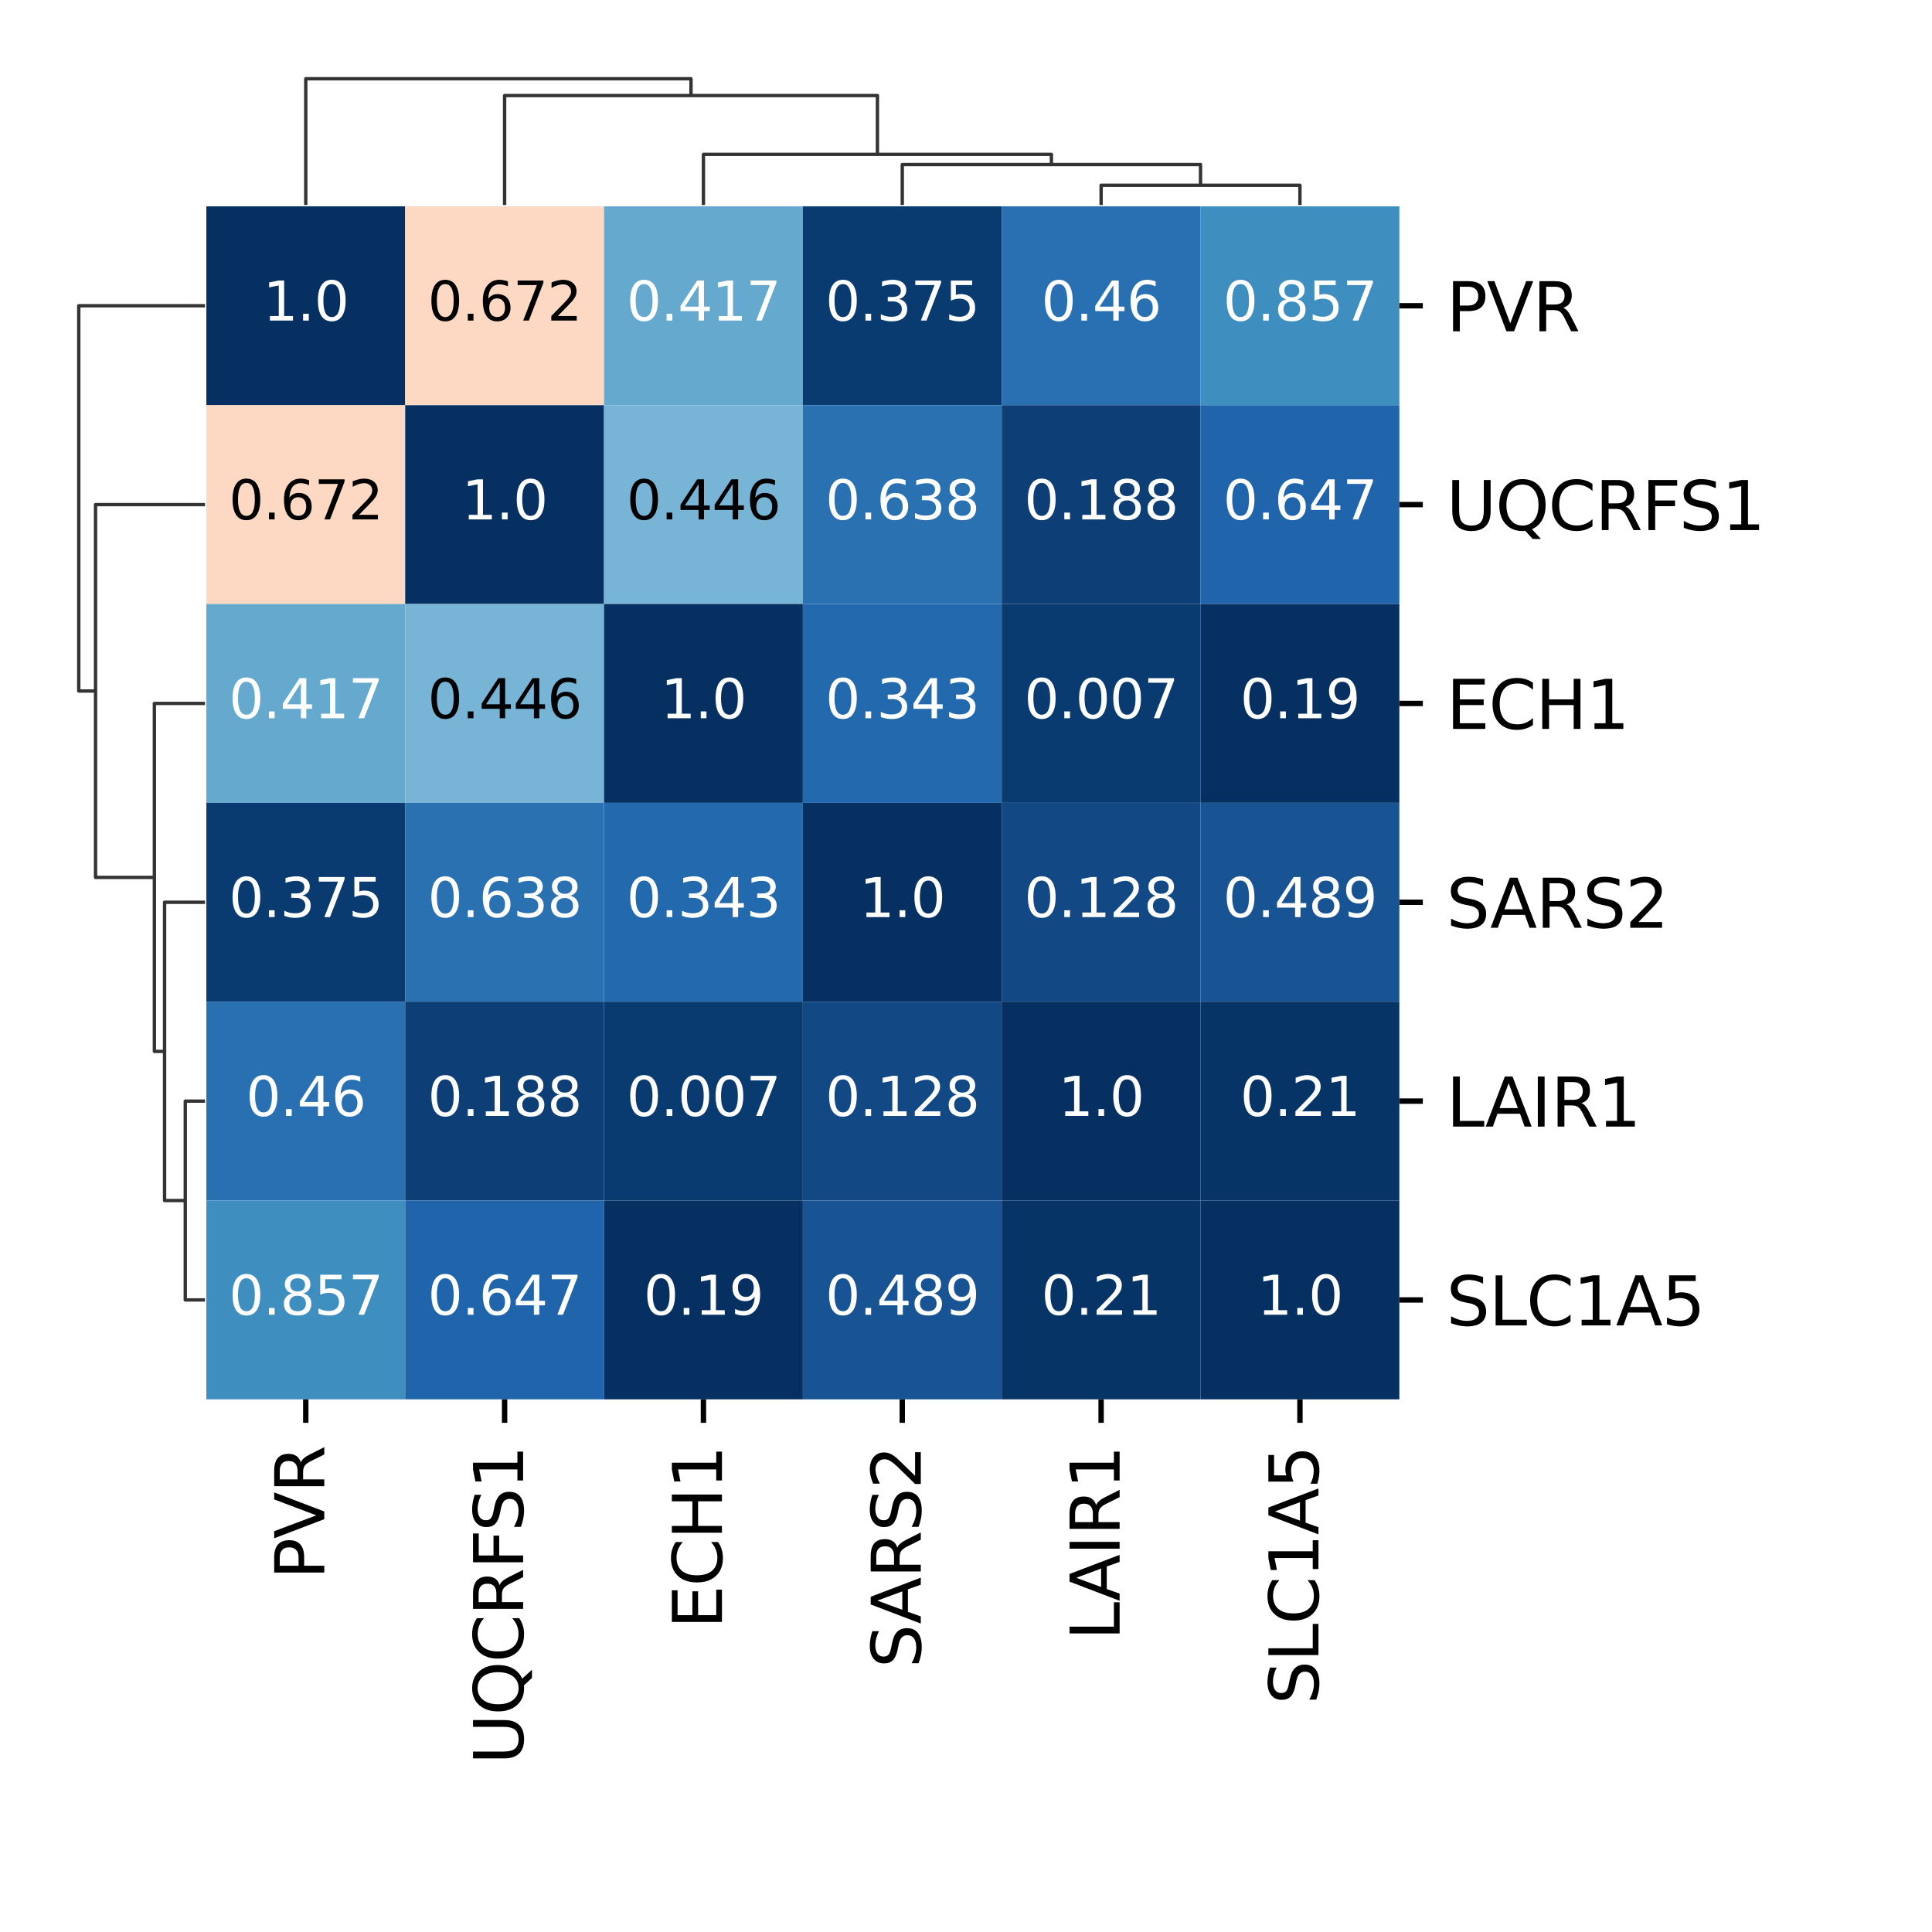 <?xml version="1.0" encoding="utf-8" standalone="no"?>
<!DOCTYPE svg PUBLIC "-//W3C//DTD SVG 1.1//EN"
  "http://www.w3.org/Graphics/SVG/1.1/DTD/svg11.dtd">
<svg xmlns:xlink="http://www.w3.org/1999/xlink" width="288pt" height="288pt" viewBox="0 0 288 288" xmlns="http://www.w3.org/2000/svg" version="1.1">
 <defs>
  <style type="text/css">*{stroke-linejoin: round; stroke-linecap: butt}</style>
 </defs>
 <g id="figure_1">
  <g id="patch_1">
   <path d="M 0 288 
L 288 288 
L 288 0 
L 0 0 
z
" style="fill: #ffffff"/>
  </g>
  <g id="axes_1">
   <g id="LineCollection_1">
    <path d="M 30.56 164.14 
L 27.62 164.14 
L 27.62 193.78 
L 30.56 193.78 
" clip-path="url(#p815b87f3ae)" style="fill: none; stroke: #333333; stroke-width: 0.5"/>
    <path d="M 30.56 134.5 
L 24.533 134.5 
L 24.533 178.96 
L 27.62 178.96 
" clip-path="url(#p815b87f3ae)" style="fill: none; stroke: #333333; stroke-width: 0.5"/>
    <path d="M 30.56 104.86 
L 23.013 104.86 
L 23.013 156.73 
L 24.533 156.73 
" clip-path="url(#p815b87f3ae)" style="fill: none; stroke: #333333; stroke-width: 0.5"/>
    <path d="M 30.56 75.22 
L 14.241 75.22 
L 14.241 130.795 
L 23.013 130.795 
" clip-path="url(#p815b87f3ae)" style="fill: none; stroke: #333333; stroke-width: 0.5"/>
    <path d="M 30.56 45.58 
L 11.741 45.58 
L 11.741 103.007 
L 14.241 103.007 
" clip-path="url(#p815b87f3ae)" style="fill: none; stroke: #333333; stroke-width: 0.5"/>
   </g>
  </g>
  <g id="axes_2">
   <g id="LineCollection_2">
    <path d="M 164.14 30.56 
L 164.14 27.62 
L 193.78 27.62 
L 193.78 30.56 
" clip-path="url(#p2186d98a77)" style="fill: none; stroke: #333333; stroke-width: 0.5"/>
    <path d="M 134.5 30.56 
L 134.5 24.533 
L 178.96 24.533 
L 178.96 27.62 
" clip-path="url(#p2186d98a77)" style="fill: none; stroke: #333333; stroke-width: 0.5"/>
    <path d="M 104.86 30.56 
L 104.86 23.013 
L 156.73 23.013 
L 156.73 24.533 
" clip-path="url(#p2186d98a77)" style="fill: none; stroke: #333333; stroke-width: 0.5"/>
    <path d="M 75.22 30.56 
L 75.22 14.241 
L 130.795 14.241 
L 130.795 23.013 
" clip-path="url(#p2186d98a77)" style="fill: none; stroke: #333333; stroke-width: 0.5"/>
    <path d="M 45.58 30.56 
L 45.58 11.741 
L 103.007 11.741 
L 103.007 14.241 
" clip-path="url(#p2186d98a77)" style="fill: none; stroke: #333333; stroke-width: 0.5"/>
   </g>
  </g>
  <g id="axes_3">
   <g id="patch_2">
    <path d="M 30.76 208.6 
L 208.6 208.6 
L 208.6 30.76 
L 30.76 30.76 
z
" style="fill: #ffffff"/>
   </g>
   <g id="QuadMesh_1">
    <path d="M 30.76 30.76 
L 60.4 30.76 
L 60.4 60.4 
L 30.76 60.4 
L 30.76 30.76 
" clip-path="url(#pa33cef0ade)" style="fill: #053061"/>
    <path d="M 60.4 30.76 
L 90.04 30.76 
L 90.04 60.4 
L 60.4 60.4 
L 60.4 30.76 
" clip-path="url(#pa33cef0ade)" style="fill: #fdd9c4"/>
    <path d="M 90.04 30.76 
L 119.68 30.76 
L 119.68 60.4 
L 90.04 60.4 
L 90.04 30.76 
" clip-path="url(#pa33cef0ade)" style="fill: #65a9cf"/>
    <path d="M 119.68 30.76 
L 149.32 30.76 
L 149.32 60.4 
L 119.68 60.4 
L 119.68 30.76 
" clip-path="url(#pa33cef0ade)" style="fill: #0a3b70"/>
    <path d="M 149.32 30.76 
L 178.96 30.76 
L 178.96 60.4 
L 149.32 60.4 
L 149.32 30.76 
" clip-path="url(#pa33cef0ade)" style="fill: #2870b1"/>
    <path d="M 178.96 30.76 
L 208.6 30.76 
L 208.6 60.4 
L 178.96 60.4 
L 178.96 30.76 
" clip-path="url(#pa33cef0ade)" style="fill: #3f8ec0"/>
    <path d="M 30.76 60.4 
L 60.4 60.4 
L 60.4 90.04 
L 30.76 90.04 
L 30.76 60.4 
" clip-path="url(#pa33cef0ade)" style="fill: #fdd9c4"/>
    <path d="M 60.4 60.4 
L 90.04 60.4 
L 90.04 90.04 
L 60.4 90.04 
L 60.4 60.4 
" clip-path="url(#pa33cef0ade)" style="fill: #053061"/>
    <path d="M 90.04 60.4 
L 119.68 60.4 
L 119.68 90.04 
L 90.04 90.04 
L 90.04 60.4 
" clip-path="url(#pa33cef0ade)" style="fill: #78b4d5"/>
    <path d="M 119.68 60.4 
L 149.32 60.4 
L 149.32 90.04 
L 119.68 90.04 
L 119.68 60.4 
" clip-path="url(#pa33cef0ade)" style="fill: #2a71b2"/>
    <path d="M 149.32 60.4 
L 178.96 60.4 
L 178.96 90.04 
L 149.32 90.04 
L 149.32 60.4 
" clip-path="url(#pa33cef0ade)" style="fill: #0d3f76"/>
    <path d="M 178.96 60.4 
L 208.6 60.4 
L 208.6 90.04 
L 178.96 90.04 
L 178.96 60.4 
" clip-path="url(#pa33cef0ade)" style="fill: #2065ab"/>
    <path d="M 30.76 90.04 
L 60.4 90.04 
L 60.4 119.68 
L 30.76 119.68 
L 30.76 90.04 
" clip-path="url(#pa33cef0ade)" style="fill: #65a9cf"/>
    <path d="M 60.4 90.04 
L 90.04 90.04 
L 90.04 119.68 
L 60.4 119.68 
L 60.4 90.04 
" clip-path="url(#pa33cef0ade)" style="fill: #78b4d5"/>
    <path d="M 90.04 90.04 
L 119.68 90.04 
L 119.68 119.68 
L 90.04 119.68 
L 90.04 90.04 
" clip-path="url(#pa33cef0ade)" style="fill: #053061"/>
    <path d="M 119.68 90.04 
L 149.32 90.04 
L 149.32 119.68 
L 119.68 119.68 
L 119.68 90.04 
" clip-path="url(#pa33cef0ade)" style="fill: #2369ad"/>
    <path d="M 149.32 90.04 
L 178.96 90.04 
L 178.96 119.68 
L 149.32 119.68 
L 149.32 90.04 
" clip-path="url(#pa33cef0ade)" style="fill: #0a3b70"/>
    <path d="M 178.96 90.04 
L 208.6 90.04 
L 208.6 119.68 
L 178.96 119.68 
L 178.96 90.04 
" clip-path="url(#pa33cef0ade)" style="fill: #053061"/>
    <path d="M 30.76 119.68 
L 60.4 119.68 
L 60.4 149.32 
L 30.76 149.32 
L 30.76 119.68 
" clip-path="url(#pa33cef0ade)" style="fill: #0a3b70"/>
    <path d="M 60.4 119.68 
L 90.04 119.68 
L 90.04 149.32 
L 60.4 149.32 
L 60.4 119.68 
" clip-path="url(#pa33cef0ade)" style="fill: #2a71b2"/>
    <path d="M 90.04 119.68 
L 119.68 119.68 
L 119.68 149.32 
L 90.04 149.32 
L 90.04 119.68 
" clip-path="url(#pa33cef0ade)" style="fill: #2369ad"/>
    <path d="M 119.68 119.68 
L 149.32 119.68 
L 149.32 149.32 
L 119.68 149.32 
L 119.68 119.68 
" clip-path="url(#pa33cef0ade)" style="fill: #053061"/>
    <path d="M 149.32 119.68 
L 178.96 119.68 
L 178.96 149.32 
L 149.32 149.32 
L 149.32 119.68 
" clip-path="url(#pa33cef0ade)" style="fill: #124984"/>
    <path d="M 178.96 119.68 
L 208.6 119.68 
L 208.6 149.32 
L 178.96 149.32 
L 178.96 119.68 
" clip-path="url(#pa33cef0ade)" style="fill: #185493"/>
    <path d="M 30.76 149.32 
L 60.4 149.32 
L 60.4 178.96 
L 30.76 178.96 
L 30.76 149.32 
" clip-path="url(#pa33cef0ade)" style="fill: #2870b1"/>
    <path d="M 60.4 149.32 
L 90.04 149.32 
L 90.04 178.96 
L 60.4 178.96 
L 60.4 149.32 
" clip-path="url(#pa33cef0ade)" style="fill: #0d3f76"/>
    <path d="M 90.04 149.32 
L 119.68 149.32 
L 119.68 178.96 
L 90.04 178.96 
L 90.04 149.32 
" clip-path="url(#pa33cef0ade)" style="fill: #0a3b70"/>
    <path d="M 119.68 149.32 
L 149.32 149.32 
L 149.32 178.96 
L 119.68 178.96 
L 119.68 149.32 
" clip-path="url(#pa33cef0ade)" style="fill: #124984"/>
    <path d="M 149.32 149.32 
L 178.96 149.32 
L 178.96 178.96 
L 149.32 178.96 
L 149.32 149.32 
" clip-path="url(#pa33cef0ade)" style="fill: #053061"/>
    <path d="M 178.96 149.32 
L 208.6 149.32 
L 208.6 178.96 
L 178.96 178.96 
L 178.96 149.32 
" clip-path="url(#pa33cef0ade)" style="fill: #073467"/>
    <path d="M 30.76 178.96 
L 60.4 178.96 
L 60.4 208.6 
L 30.76 208.6 
L 30.76 178.96 
" clip-path="url(#pa33cef0ade)" style="fill: #3f8ec0"/>
    <path d="M 60.4 178.96 
L 90.04 178.96 
L 90.04 208.6 
L 60.4 208.6 
L 60.4 178.96 
" clip-path="url(#pa33cef0ade)" style="fill: #2065ab"/>
    <path d="M 90.04 178.96 
L 119.68 178.96 
L 119.68 208.6 
L 90.04 208.6 
L 90.04 178.96 
" clip-path="url(#pa33cef0ade)" style="fill: #053061"/>
    <path d="M 119.68 178.96 
L 149.32 178.96 
L 149.32 208.6 
L 119.68 208.6 
L 119.68 178.96 
" clip-path="url(#pa33cef0ade)" style="fill: #185493"/>
    <path d="M 149.32 178.96 
L 178.96 178.96 
L 178.96 208.6 
L 149.32 208.6 
L 149.32 178.96 
" clip-path="url(#pa33cef0ade)" style="fill: #073467"/>
    <path d="M 178.96 178.96 
L 208.6 178.96 
L 208.6 208.6 
L 178.96 208.6 
L 178.96 178.96 
" clip-path="url(#pa33cef0ade)" style="fill: #053061"/>
   </g>
   <g id="matplotlib.axis_1">
    <g id="xtick_1">
     <g id="line2d_1">
      <defs>
       <path id="m21c8ac209f" d="M 0 0 
L 0 3.5 
" style="stroke: #000000; stroke-width: 0.8"/>
      </defs>
      <g>
       <use xlink:href="#m21c8ac209f" x="45.58" y="208.6" style="stroke: #000000; stroke-width: 0.8"/>
      </g>
     </g>
     <g id="text_1">
      <!-- PVR -->
      <g transform="translate(48.339 235.419) rotate(-90) scale(0.1 -0.1)">
       <defs>
        <path id="DejaVuSans-50" d="M 1259 4147 
L 1259 2394 
L 2053 2394 
Q 2494 2394 2734 2622 
Q 2975 2850 2975 3272 
Q 2975 3691 2734 3919 
Q 2494 4147 2053 4147 
L 1259 4147 
z
M 628 4666 
L 2053 4666 
Q 2838 4666 3239 4311 
Q 3641 3956 3641 3272 
Q 3641 2581 3239 2228 
Q 2838 1875 2053 1875 
L 1259 1875 
L 1259 0 
L 628 0 
L 628 4666 
z
" transform="scale(0.016)"/>
        <path id="DejaVuSans-56" d="M 1831 0 
L 50 4666 
L 709 4666 
L 2188 738 
L 3669 4666 
L 4325 4666 
L 2547 0 
L 1831 0 
z
" transform="scale(0.016)"/>
        <path id="DejaVuSans-52" d="M 2841 2188 
Q 3044 2119 3236 1894 
Q 3428 1669 3622 1275 
L 4263 0 
L 3584 0 
L 2988 1197 
Q 2756 1666 2539 1819 
Q 2322 1972 1947 1972 
L 1259 1972 
L 1259 0 
L 628 0 
L 628 4666 
L 2053 4666 
Q 2853 4666 3247 4331 
Q 3641 3997 3641 3322 
Q 3641 2881 3436 2590 
Q 3231 2300 2841 2188 
z
M 1259 4147 
L 1259 2491 
L 2053 2491 
Q 2509 2491 2742 2702 
Q 2975 2913 2975 3322 
Q 2975 3731 2742 3939 
Q 2509 4147 2053 4147 
L 1259 4147 
z
" transform="scale(0.016)"/>
       </defs>
       <use xlink:href="#DejaVuSans-50"/>
       <use xlink:href="#DejaVuSans-56" x="60.303"/>
       <use xlink:href="#DejaVuSans-52" x="128.711"/>
      </g>
     </g>
    </g>
    <g id="xtick_2">
     <g id="line2d_2">
      <g>
       <use xlink:href="#m21c8ac209f" x="75.22" y="208.6" style="stroke: #000000; stroke-width: 0.8"/>
      </g>
     </g>
     <g id="text_2">
      <!-- UQCRFS1 -->
      <g transform="translate(77.979 263.009) rotate(-90) scale(0.1 -0.1)">
       <defs>
        <path id="DejaVuSans-55" d="M 556 4666 
L 1191 4666 
L 1191 1831 
Q 1191 1081 1462 751 
Q 1734 422 2344 422 
Q 2950 422 3222 751 
Q 3494 1081 3494 1831 
L 3494 4666 
L 4128 4666 
L 4128 1753 
Q 4128 841 3676 375 
Q 3225 -91 2344 -91 
Q 1459 -91 1007 375 
Q 556 841 556 1753 
L 556 4666 
z
" transform="scale(0.016)"/>
        <path id="DejaVuSans-51" d="M 2522 4238 
Q 1834 4238 1429 3725 
Q 1025 3213 1025 2328 
Q 1025 1447 1429 934 
Q 1834 422 2522 422 
Q 3209 422 3611 934 
Q 4013 1447 4013 2328 
Q 4013 3213 3611 3725 
Q 3209 4238 2522 4238 
z
M 3406 84 
L 4238 -825 
L 3475 -825 
L 2784 -78 
Q 2681 -84 2626 -87 
Q 2572 -91 2522 -91 
Q 1538 -91 948 567 
Q 359 1225 359 2328 
Q 359 3434 948 4092 
Q 1538 4750 2522 4750 
Q 3503 4750 4090 4092 
Q 4678 3434 4678 2328 
Q 4678 1516 4351 937 
Q 4025 359 3406 84 
z
" transform="scale(0.016)"/>
        <path id="DejaVuSans-43" d="M 4122 4306 
L 4122 3641 
Q 3803 3938 3442 4084 
Q 3081 4231 2675 4231 
Q 1875 4231 1450 3742 
Q 1025 3253 1025 2328 
Q 1025 1406 1450 917 
Q 1875 428 2675 428 
Q 3081 428 3442 575 
Q 3803 722 4122 1019 
L 4122 359 
Q 3791 134 3420 21 
Q 3050 -91 2638 -91 
Q 1578 -91 968 557 
Q 359 1206 359 2328 
Q 359 3453 968 4101 
Q 1578 4750 2638 4750 
Q 3056 4750 3426 4639 
Q 3797 4528 4122 4306 
z
" transform="scale(0.016)"/>
        <path id="DejaVuSans-46" d="M 628 4666 
L 3309 4666 
L 3309 4134 
L 1259 4134 
L 1259 2759 
L 3109 2759 
L 3109 2228 
L 1259 2228 
L 1259 0 
L 628 0 
L 628 4666 
z
" transform="scale(0.016)"/>
        <path id="DejaVuSans-53" d="M 3425 4513 
L 3425 3897 
Q 3066 4069 2747 4153 
Q 2428 4238 2131 4238 
Q 1616 4238 1336 4038 
Q 1056 3838 1056 3469 
Q 1056 3159 1242 3001 
Q 1428 2844 1947 2747 
L 2328 2669 
Q 3034 2534 3370 2195 
Q 3706 1856 3706 1288 
Q 3706 609 3251 259 
Q 2797 -91 1919 -91 
Q 1588 -91 1214 -16 
Q 841 59 441 206 
L 441 856 
Q 825 641 1194 531 
Q 1563 422 1919 422 
Q 2459 422 2753 634 
Q 3047 847 3047 1241 
Q 3047 1584 2836 1778 
Q 2625 1972 2144 2069 
L 1759 2144 
Q 1053 2284 737 2584 
Q 422 2884 422 3419 
Q 422 4038 858 4394 
Q 1294 4750 2059 4750 
Q 2388 4750 2728 4690 
Q 3069 4631 3425 4513 
z
" transform="scale(0.016)"/>
        <path id="DejaVuSans-31" d="M 794 531 
L 1825 531 
L 1825 4091 
L 703 3866 
L 703 4441 
L 1819 4666 
L 2450 4666 
L 2450 531 
L 3481 531 
L 3481 0 
L 794 0 
L 794 531 
z
" transform="scale(0.016)"/>
       </defs>
       <use xlink:href="#DejaVuSans-55"/>
       <use xlink:href="#DejaVuSans-51" x="73.193"/>
       <use xlink:href="#DejaVuSans-43" x="151.904"/>
       <use xlink:href="#DejaVuSans-52" x="221.729"/>
       <use xlink:href="#DejaVuSans-46" x="291.211"/>
       <use xlink:href="#DejaVuSans-53" x="346.98"/>
       <use xlink:href="#DejaVuSans-31" x="410.457"/>
      </g>
     </g>
    </g>
    <g id="xtick_3">
     <g id="line2d_3">
      <g>
       <use xlink:href="#m21c8ac209f" x="104.86" y="208.6" style="stroke: #000000; stroke-width: 0.8"/>
      </g>
     </g>
     <g id="text_3">
      <!-- ECH1 -->
      <g transform="translate(107.619 242.784) rotate(-90) scale(0.1 -0.1)">
       <defs>
        <path id="DejaVuSans-45" d="M 628 4666 
L 3578 4666 
L 3578 4134 
L 1259 4134 
L 1259 2753 
L 3481 2753 
L 3481 2222 
L 1259 2222 
L 1259 531 
L 3634 531 
L 3634 0 
L 628 0 
L 628 4666 
z
" transform="scale(0.016)"/>
        <path id="DejaVuSans-48" d="M 628 4666 
L 1259 4666 
L 1259 2753 
L 3553 2753 
L 3553 4666 
L 4184 4666 
L 4184 0 
L 3553 0 
L 3553 2222 
L 1259 2222 
L 1259 0 
L 628 0 
L 628 4666 
z
" transform="scale(0.016)"/>
       </defs>
       <use xlink:href="#DejaVuSans-45"/>
       <use xlink:href="#DejaVuSans-43" x="63.184"/>
       <use xlink:href="#DejaVuSans-48" x="133.008"/>
       <use xlink:href="#DejaVuSans-31" x="208.203"/>
      </g>
     </g>
    </g>
    <g id="xtick_4">
     <g id="line2d_4">
      <g>
       <use xlink:href="#m21c8ac209f" x="134.5" y="208.6" style="stroke: #000000; stroke-width: 0.8"/>
      </g>
     </g>
     <g id="text_4">
      <!-- SARS2 -->
      <g transform="translate(137.259 248.636) rotate(-90) scale(0.1 -0.1)">
       <defs>
        <path id="DejaVuSans-41" d="M 2188 4044 
L 1331 1722 
L 3047 1722 
L 2188 4044 
z
M 1831 4666 
L 2547 4666 
L 4325 0 
L 3669 0 
L 3244 1197 
L 1141 1197 
L 716 0 
L 50 0 
L 1831 4666 
z
" transform="scale(0.016)"/>
        <path id="DejaVuSans-32" d="M 1228 531 
L 3431 531 
L 3431 0 
L 469 0 
L 469 531 
Q 828 903 1448 1529 
Q 2069 2156 2228 2338 
Q 2531 2678 2651 2914 
Q 2772 3150 2772 3378 
Q 2772 3750 2511 3984 
Q 2250 4219 1831 4219 
Q 1534 4219 1204 4116 
Q 875 4013 500 3803 
L 500 4441 
Q 881 4594 1212 4672 
Q 1544 4750 1819 4750 
Q 2544 4750 2975 4387 
Q 3406 4025 3406 3419 
Q 3406 3131 3298 2873 
Q 3191 2616 2906 2266 
Q 2828 2175 2409 1742 
Q 1991 1309 1228 531 
z
" transform="scale(0.016)"/>
       </defs>
       <use xlink:href="#DejaVuSans-53"/>
       <use xlink:href="#DejaVuSans-41" x="65.352"/>
       <use xlink:href="#DejaVuSans-52" x="133.76"/>
       <use xlink:href="#DejaVuSans-53" x="203.242"/>
       <use xlink:href="#DejaVuSans-32" x="266.719"/>
      </g>
     </g>
    </g>
    <g id="xtick_5">
     <g id="line2d_5">
      <g>
       <use xlink:href="#m21c8ac209f" x="164.14" y="208.6" style="stroke: #000000; stroke-width: 0.8"/>
      </g>
     </g>
     <g id="text_5">
      <!-- LAIR1 -->
      <g transform="translate(166.899 244.498) rotate(-90) scale(0.1 -0.1)">
       <defs>
        <path id="DejaVuSans-4c" d="M 628 4666 
L 1259 4666 
L 1259 531 
L 3531 531 
L 3531 0 
L 628 0 
L 628 4666 
z
" transform="scale(0.016)"/>
        <path id="DejaVuSans-49" d="M 628 4666 
L 1259 4666 
L 1259 0 
L 628 0 
L 628 4666 
z
" transform="scale(0.016)"/>
       </defs>
       <use xlink:href="#DejaVuSans-4c"/>
       <use xlink:href="#DejaVuSans-41" x="57.963"/>
       <use xlink:href="#DejaVuSans-49" x="126.371"/>
       <use xlink:href="#DejaVuSans-52" x="155.863"/>
       <use xlink:href="#DejaVuSans-31" x="225.346"/>
      </g>
     </g>
    </g>
    <g id="xtick_6">
     <g id="line2d_6">
      <g>
       <use xlink:href="#m21c8ac209f" x="193.78" y="208.6" style="stroke: #000000; stroke-width: 0.8"/>
      </g>
     </g>
     <g id="text_6">
      <!-- SLC1A5 -->
      <g transform="translate(196.539 254.069) rotate(-90) scale(0.1 -0.1)">
       <defs>
        <path id="DejaVuSans-35" d="M 691 4666 
L 3169 4666 
L 3169 4134 
L 1269 4134 
L 1269 2991 
Q 1406 3038 1543 3061 
Q 1681 3084 1819 3084 
Q 2600 3084 3056 2656 
Q 3513 2228 3513 1497 
Q 3513 744 3044 326 
Q 2575 -91 1722 -91 
Q 1428 -91 1123 -41 
Q 819 9 494 109 
L 494 744 
Q 775 591 1075 516 
Q 1375 441 1709 441 
Q 2250 441 2565 725 
Q 2881 1009 2881 1497 
Q 2881 1984 2565 2268 
Q 2250 2553 1709 2553 
Q 1456 2553 1204 2497 
Q 953 2441 691 2322 
L 691 4666 
z
" transform="scale(0.016)"/>
       </defs>
       <use xlink:href="#DejaVuSans-53"/>
       <use xlink:href="#DejaVuSans-4c" x="63.477"/>
       <use xlink:href="#DejaVuSans-43" x="119.189"/>
       <use xlink:href="#DejaVuSans-31" x="189.014"/>
       <use xlink:href="#DejaVuSans-41" x="252.637"/>
       <use xlink:href="#DejaVuSans-35" x="321.045"/>
      </g>
     </g>
    </g>
   </g>
   <g id="matplotlib.axis_2">
    <g id="ytick_1">
     <g id="line2d_7">
      <defs>
       <path id="ma71c06fc5f" d="M 0 0 
L 3.5 0 
" style="stroke: #000000; stroke-width: 0.8"/>
      </defs>
      <g>
       <use xlink:href="#ma71c06fc5f" x="208.6" y="45.58" style="stroke: #000000; stroke-width: 0.8"/>
      </g>
     </g>
     <g id="text_7">
      <!-- PVR -->
      <g transform="translate(215.6 49.379) scale(0.1 -0.1)">
       <use xlink:href="#DejaVuSans-50"/>
       <use xlink:href="#DejaVuSans-56" x="60.303"/>
       <use xlink:href="#DejaVuSans-52" x="128.711"/>
      </g>
     </g>
    </g>
    <g id="ytick_2">
     <g id="line2d_8">
      <g>
       <use xlink:href="#ma71c06fc5f" x="208.6" y="75.22" style="stroke: #000000; stroke-width: 0.8"/>
      </g>
     </g>
     <g id="text_8">
      <!-- UQCRFS1 -->
      <g transform="translate(215.6 79.019) scale(0.1 -0.1)">
       <use xlink:href="#DejaVuSans-55"/>
       <use xlink:href="#DejaVuSans-51" x="73.193"/>
       <use xlink:href="#DejaVuSans-43" x="151.904"/>
       <use xlink:href="#DejaVuSans-52" x="221.729"/>
       <use xlink:href="#DejaVuSans-46" x="291.211"/>
       <use xlink:href="#DejaVuSans-53" x="346.98"/>
       <use xlink:href="#DejaVuSans-31" x="410.457"/>
      </g>
     </g>
    </g>
    <g id="ytick_3">
     <g id="line2d_9">
      <g>
       <use xlink:href="#ma71c06fc5f" x="208.6" y="104.86" style="stroke: #000000; stroke-width: 0.8"/>
      </g>
     </g>
     <g id="text_9">
      <!-- ECH1 -->
      <g transform="translate(215.6 108.659) scale(0.1 -0.1)">
       <use xlink:href="#DejaVuSans-45"/>
       <use xlink:href="#DejaVuSans-43" x="63.184"/>
       <use xlink:href="#DejaVuSans-48" x="133.008"/>
       <use xlink:href="#DejaVuSans-31" x="208.203"/>
      </g>
     </g>
    </g>
    <g id="ytick_4">
     <g id="line2d_10">
      <g>
       <use xlink:href="#ma71c06fc5f" x="208.6" y="134.5" style="stroke: #000000; stroke-width: 0.8"/>
      </g>
     </g>
     <g id="text_10">
      <!-- SARS2 -->
      <g transform="translate(215.6 138.299) scale(0.1 -0.1)">
       <use xlink:href="#DejaVuSans-53"/>
       <use xlink:href="#DejaVuSans-41" x="65.352"/>
       <use xlink:href="#DejaVuSans-52" x="133.76"/>
       <use xlink:href="#DejaVuSans-53" x="203.242"/>
       <use xlink:href="#DejaVuSans-32" x="266.719"/>
      </g>
     </g>
    </g>
    <g id="ytick_5">
     <g id="line2d_11">
      <g>
       <use xlink:href="#ma71c06fc5f" x="208.6" y="164.14" style="stroke: #000000; stroke-width: 0.8"/>
      </g>
     </g>
     <g id="text_11">
      <!-- LAIR1 -->
      <g transform="translate(215.6 167.939) scale(0.1 -0.1)">
       <use xlink:href="#DejaVuSans-4c"/>
       <use xlink:href="#DejaVuSans-41" x="57.963"/>
       <use xlink:href="#DejaVuSans-49" x="126.371"/>
       <use xlink:href="#DejaVuSans-52" x="155.863"/>
       <use xlink:href="#DejaVuSans-31" x="225.346"/>
      </g>
     </g>
    </g>
    <g id="ytick_6">
     <g id="line2d_12">
      <g>
       <use xlink:href="#ma71c06fc5f" x="208.6" y="193.78" style="stroke: #000000; stroke-width: 0.8"/>
      </g>
     </g>
     <g id="text_12">
      <!-- SLC1A5 -->
      <g transform="translate(215.6 197.579) scale(0.1 -0.1)">
       <use xlink:href="#DejaVuSans-53"/>
       <use xlink:href="#DejaVuSans-4c" x="63.477"/>
       <use xlink:href="#DejaVuSans-43" x="119.189"/>
       <use xlink:href="#DejaVuSans-31" x="189.014"/>
       <use xlink:href="#DejaVuSans-41" x="252.637"/>
       <use xlink:href="#DejaVuSans-35" x="321.045"/>
      </g>
     </g>
    </g>
   </g>
   <g id="text_13">
    <!-- 1.0 -->
    <g style="fill: #ffffff" transform="translate(39.219 47.788) scale(0.08 -0.08)">
     <defs>
      <path id="DejaVuSans-2e" d="M 684 794 
L 1344 794 
L 1344 0 
L 684 0 
L 684 794 
z
" transform="scale(0.016)"/>
      <path id="DejaVuSans-30" d="M 2034 4250 
Q 1547 4250 1301 3770 
Q 1056 3291 1056 2328 
Q 1056 1369 1301 889 
Q 1547 409 2034 409 
Q 2525 409 2770 889 
Q 3016 1369 3016 2328 
Q 3016 3291 2770 3770 
Q 2525 4250 2034 4250 
z
M 2034 4750 
Q 2819 4750 3233 4129 
Q 3647 3509 3647 2328 
Q 3647 1150 3233 529 
Q 2819 -91 2034 -91 
Q 1250 -91 836 529 
Q 422 1150 422 2328 
Q 422 3509 836 4129 
Q 1250 4750 2034 4750 
z
" transform="scale(0.016)"/>
     </defs>
     <use xlink:href="#DejaVuSans-31"/>
     <use xlink:href="#DejaVuSans-2e" x="63.623"/>
     <use xlink:href="#DejaVuSans-30" x="95.41"/>
    </g>
   </g>
   <g id="text_14">
    <!-- 0.672 -->
    <g transform="translate(63.769 47.788) scale(0.08 -0.08)">
     <defs>
      <path id="DejaVuSans-36" d="M 2113 2584 
Q 1688 2584 1439 2293 
Q 1191 2003 1191 1497 
Q 1191 994 1439 701 
Q 1688 409 2113 409 
Q 2538 409 2786 701 
Q 3034 994 3034 1497 
Q 3034 2003 2786 2293 
Q 2538 2584 2113 2584 
z
M 3366 4563 
L 3366 3988 
Q 3128 4100 2886 4159 
Q 2644 4219 2406 4219 
Q 1781 4219 1451 3797 
Q 1122 3375 1075 2522 
Q 1259 2794 1537 2939 
Q 1816 3084 2150 3084 
Q 2853 3084 3261 2657 
Q 3669 2231 3669 1497 
Q 3669 778 3244 343 
Q 2819 -91 2113 -91 
Q 1303 -91 875 529 
Q 447 1150 447 2328 
Q 447 3434 972 4092 
Q 1497 4750 2381 4750 
Q 2619 4750 2861 4703 
Q 3103 4656 3366 4563 
z
" transform="scale(0.016)"/>
      <path id="DejaVuSans-37" d="M 525 4666 
L 3525 4666 
L 3525 4397 
L 1831 0 
L 1172 0 
L 2766 4134 
L 525 4134 
L 525 4666 
z
" transform="scale(0.016)"/>
     </defs>
     <use xlink:href="#DejaVuSans-30"/>
     <use xlink:href="#DejaVuSans-2e" x="63.623"/>
     <use xlink:href="#DejaVuSans-36" x="95.41"/>
     <use xlink:href="#DejaVuSans-37" x="159.033"/>
     <use xlink:href="#DejaVuSans-32" x="222.656"/>
    </g>
   </g>
   <g id="text_15">
    <!-- 0.417 -->
    <g style="fill: #ffffff" transform="translate(93.409 47.788) scale(0.08 -0.08)">
     <defs>
      <path id="DejaVuSans-34" d="M 2419 4116 
L 825 1625 
L 2419 1625 
L 2419 4116 
z
M 2253 4666 
L 3047 4666 
L 3047 1625 
L 3713 1625 
L 3713 1100 
L 3047 1100 
L 3047 0 
L 2419 0 
L 2419 1100 
L 313 1100 
L 313 1709 
L 2253 4666 
z
" transform="scale(0.016)"/>
     </defs>
     <use xlink:href="#DejaVuSans-30"/>
     <use xlink:href="#DejaVuSans-2e" x="63.623"/>
     <use xlink:href="#DejaVuSans-34" x="95.41"/>
     <use xlink:href="#DejaVuSans-31" x="159.033"/>
     <use xlink:href="#DejaVuSans-37" x="222.656"/>
    </g>
   </g>
   <g id="text_16">
    <!-- 0.375 -->
    <g style="fill: #ffffff" transform="translate(123.049 47.788) scale(0.08 -0.08)">
     <defs>
      <path id="DejaVuSans-33" d="M 2597 2516 
Q 3050 2419 3304 2112 
Q 3559 1806 3559 1356 
Q 3559 666 3084 287 
Q 2609 -91 1734 -91 
Q 1441 -91 1130 -33 
Q 819 25 488 141 
L 488 750 
Q 750 597 1062 519 
Q 1375 441 1716 441 
Q 2309 441 2620 675 
Q 2931 909 2931 1356 
Q 2931 1769 2642 2001 
Q 2353 2234 1838 2234 
L 1294 2234 
L 1294 2753 
L 1863 2753 
Q 2328 2753 2575 2939 
Q 2822 3125 2822 3475 
Q 2822 3834 2567 4026 
Q 2313 4219 1838 4219 
Q 1578 4219 1281 4162 
Q 984 4106 628 3988 
L 628 4550 
Q 988 4650 1302 4700 
Q 1616 4750 1894 4750 
Q 2613 4750 3031 4423 
Q 3450 4097 3450 3541 
Q 3450 3153 3228 2886 
Q 3006 2619 2597 2516 
z
" transform="scale(0.016)"/>
     </defs>
     <use xlink:href="#DejaVuSans-30"/>
     <use xlink:href="#DejaVuSans-2e" x="63.623"/>
     <use xlink:href="#DejaVuSans-33" x="95.41"/>
     <use xlink:href="#DejaVuSans-37" x="159.033"/>
     <use xlink:href="#DejaVuSans-35" x="222.656"/>
    </g>
   </g>
   <g id="text_17">
    <!-- 0.46 -->
    <g style="fill: #ffffff" transform="translate(155.234 47.788) scale(0.08 -0.08)">
     <use xlink:href="#DejaVuSans-30"/>
     <use xlink:href="#DejaVuSans-2e" x="63.623"/>
     <use xlink:href="#DejaVuSans-34" x="95.41"/>
     <use xlink:href="#DejaVuSans-36" x="159.033"/>
    </g>
   </g>
   <g id="text_18">
    <!-- 0.857 -->
    <g style="fill: #ffffff" transform="translate(182.329 47.788) scale(0.08 -0.08)">
     <defs>
      <path id="DejaVuSans-38" d="M 2034 2216 
Q 1584 2216 1326 1975 
Q 1069 1734 1069 1313 
Q 1069 891 1326 650 
Q 1584 409 2034 409 
Q 2484 409 2743 651 
Q 3003 894 3003 1313 
Q 3003 1734 2745 1975 
Q 2488 2216 2034 2216 
z
M 1403 2484 
Q 997 2584 770 2862 
Q 544 3141 544 3541 
Q 544 4100 942 4425 
Q 1341 4750 2034 4750 
Q 2731 4750 3128 4425 
Q 3525 4100 3525 3541 
Q 3525 3141 3298 2862 
Q 3072 2584 2669 2484 
Q 3125 2378 3379 2068 
Q 3634 1759 3634 1313 
Q 3634 634 3220 271 
Q 2806 -91 2034 -91 
Q 1263 -91 848 271 
Q 434 634 434 1313 
Q 434 1759 690 2068 
Q 947 2378 1403 2484 
z
M 1172 3481 
Q 1172 3119 1398 2916 
Q 1625 2713 2034 2713 
Q 2441 2713 2670 2916 
Q 2900 3119 2900 3481 
Q 2900 3844 2670 4047 
Q 2441 4250 2034 4250 
Q 1625 4250 1398 4047 
Q 1172 3844 1172 3481 
z
" transform="scale(0.016)"/>
     </defs>
     <use xlink:href="#DejaVuSans-30"/>
     <use xlink:href="#DejaVuSans-2e" x="63.623"/>
     <use xlink:href="#DejaVuSans-38" x="95.41"/>
     <use xlink:href="#DejaVuSans-35" x="159.033"/>
     <use xlink:href="#DejaVuSans-37" x="222.656"/>
    </g>
   </g>
   <g id="text_19">
    <!-- 0.672 -->
    <g transform="translate(34.129 77.427) scale(0.08 -0.08)">
     <use xlink:href="#DejaVuSans-30"/>
     <use xlink:href="#DejaVuSans-2e" x="63.623"/>
     <use xlink:href="#DejaVuSans-36" x="95.41"/>
     <use xlink:href="#DejaVuSans-37" x="159.033"/>
     <use xlink:href="#DejaVuSans-32" x="222.656"/>
    </g>
   </g>
   <g id="text_20">
    <!-- 1.0 -->
    <g style="fill: #ffffff" transform="translate(68.859 77.427) scale(0.08 -0.08)">
     <use xlink:href="#DejaVuSans-31"/>
     <use xlink:href="#DejaVuSans-2e" x="63.623"/>
     <use xlink:href="#DejaVuSans-30" x="95.41"/>
    </g>
   </g>
   <g id="text_21">
    <!-- 0.446 -->
    <g transform="translate(93.409 77.427) scale(0.08 -0.08)">
     <use xlink:href="#DejaVuSans-30"/>
     <use xlink:href="#DejaVuSans-2e" x="63.623"/>
     <use xlink:href="#DejaVuSans-34" x="95.41"/>
     <use xlink:href="#DejaVuSans-34" x="159.033"/>
     <use xlink:href="#DejaVuSans-36" x="222.656"/>
    </g>
   </g>
   <g id="text_22">
    <!-- 0.638 -->
    <g style="fill: #ffffff" transform="translate(123.049 77.427) scale(0.08 -0.08)">
     <use xlink:href="#DejaVuSans-30"/>
     <use xlink:href="#DejaVuSans-2e" x="63.623"/>
     <use xlink:href="#DejaVuSans-36" x="95.41"/>
     <use xlink:href="#DejaVuSans-33" x="159.033"/>
     <use xlink:href="#DejaVuSans-38" x="222.656"/>
    </g>
   </g>
   <g id="text_23">
    <!-- 0.188 -->
    <g style="fill: #ffffff" transform="translate(152.689 77.427) scale(0.08 -0.08)">
     <use xlink:href="#DejaVuSans-30"/>
     <use xlink:href="#DejaVuSans-2e" x="63.623"/>
     <use xlink:href="#DejaVuSans-31" x="95.41"/>
     <use xlink:href="#DejaVuSans-38" x="159.033"/>
     <use xlink:href="#DejaVuSans-38" x="222.656"/>
    </g>
   </g>
   <g id="text_24">
    <!-- 0.647 -->
    <g style="fill: #ffffff" transform="translate(182.329 77.427) scale(0.08 -0.08)">
     <use xlink:href="#DejaVuSans-30"/>
     <use xlink:href="#DejaVuSans-2e" x="63.623"/>
     <use xlink:href="#DejaVuSans-36" x="95.41"/>
     <use xlink:href="#DejaVuSans-34" x="159.033"/>
     <use xlink:href="#DejaVuSans-37" x="222.656"/>
    </g>
   </g>
   <g id="text_25">
    <!-- 0.417 -->
    <g style="fill: #ffffff" transform="translate(34.129 107.067) scale(0.08 -0.08)">
     <use xlink:href="#DejaVuSans-30"/>
     <use xlink:href="#DejaVuSans-2e" x="63.623"/>
     <use xlink:href="#DejaVuSans-34" x="95.41"/>
     <use xlink:href="#DejaVuSans-31" x="159.033"/>
     <use xlink:href="#DejaVuSans-37" x="222.656"/>
    </g>
   </g>
   <g id="text_26">
    <!-- 0.446 -->
    <g transform="translate(63.769 107.067) scale(0.08 -0.08)">
     <use xlink:href="#DejaVuSans-30"/>
     <use xlink:href="#DejaVuSans-2e" x="63.623"/>
     <use xlink:href="#DejaVuSans-34" x="95.41"/>
     <use xlink:href="#DejaVuSans-34" x="159.033"/>
     <use xlink:href="#DejaVuSans-36" x="222.656"/>
    </g>
   </g>
   <g id="text_27">
    <!-- 1.0 -->
    <g style="fill: #ffffff" transform="translate(98.499 107.067) scale(0.08 -0.08)">
     <use xlink:href="#DejaVuSans-31"/>
     <use xlink:href="#DejaVuSans-2e" x="63.623"/>
     <use xlink:href="#DejaVuSans-30" x="95.41"/>
    </g>
   </g>
   <g id="text_28">
    <!-- 0.343 -->
    <g style="fill: #ffffff" transform="translate(123.049 107.067) scale(0.08 -0.08)">
     <use xlink:href="#DejaVuSans-30"/>
     <use xlink:href="#DejaVuSans-2e" x="63.623"/>
     <use xlink:href="#DejaVuSans-33" x="95.41"/>
     <use xlink:href="#DejaVuSans-34" x="159.033"/>
     <use xlink:href="#DejaVuSans-33" x="222.656"/>
    </g>
   </g>
   <g id="text_29">
    <!-- 0.007 -->
    <g style="fill: #ffffff" transform="translate(152.689 107.067) scale(0.08 -0.08)">
     <use xlink:href="#DejaVuSans-30"/>
     <use xlink:href="#DejaVuSans-2e" x="63.623"/>
     <use xlink:href="#DejaVuSans-30" x="95.41"/>
     <use xlink:href="#DejaVuSans-30" x="159.033"/>
     <use xlink:href="#DejaVuSans-37" x="222.656"/>
    </g>
   </g>
   <g id="text_30">
    <!-- 0.19 -->
    <g style="fill: #ffffff" transform="translate(184.874 107.067) scale(0.08 -0.08)">
     <defs>
      <path id="DejaVuSans-39" d="M 703 97 
L 703 672 
Q 941 559 1184 500 
Q 1428 441 1663 441 
Q 2288 441 2617 861 
Q 2947 1281 2994 2138 
Q 2813 1869 2534 1725 
Q 2256 1581 1919 1581 
Q 1219 1581 811 2004 
Q 403 2428 403 3163 
Q 403 3881 828 4315 
Q 1253 4750 1959 4750 
Q 2769 4750 3195 4129 
Q 3622 3509 3622 2328 
Q 3622 1225 3098 567 
Q 2575 -91 1691 -91 
Q 1453 -91 1209 -44 
Q 966 3 703 97 
z
M 1959 2075 
Q 2384 2075 2632 2365 
Q 2881 2656 2881 3163 
Q 2881 3666 2632 3958 
Q 2384 4250 1959 4250 
Q 1534 4250 1286 3958 
Q 1038 3666 1038 3163 
Q 1038 2656 1286 2365 
Q 1534 2075 1959 2075 
z
" transform="scale(0.016)"/>
     </defs>
     <use xlink:href="#DejaVuSans-30"/>
     <use xlink:href="#DejaVuSans-2e" x="63.623"/>
     <use xlink:href="#DejaVuSans-31" x="95.41"/>
     <use xlink:href="#DejaVuSans-39" x="159.033"/>
    </g>
   </g>
   <g id="text_31">
    <!-- 0.375 -->
    <g style="fill: #ffffff" transform="translate(34.129 136.708) scale(0.08 -0.08)">
     <use xlink:href="#DejaVuSans-30"/>
     <use xlink:href="#DejaVuSans-2e" x="63.623"/>
     <use xlink:href="#DejaVuSans-33" x="95.41"/>
     <use xlink:href="#DejaVuSans-37" x="159.033"/>
     <use xlink:href="#DejaVuSans-35" x="222.656"/>
    </g>
   </g>
   <g id="text_32">
    <!-- 0.638 -->
    <g style="fill: #ffffff" transform="translate(63.769 136.708) scale(0.08 -0.08)">
     <use xlink:href="#DejaVuSans-30"/>
     <use xlink:href="#DejaVuSans-2e" x="63.623"/>
     <use xlink:href="#DejaVuSans-36" x="95.41"/>
     <use xlink:href="#DejaVuSans-33" x="159.033"/>
     <use xlink:href="#DejaVuSans-38" x="222.656"/>
    </g>
   </g>
   <g id="text_33">
    <!-- 0.343 -->
    <g style="fill: #ffffff" transform="translate(93.409 136.708) scale(0.08 -0.08)">
     <use xlink:href="#DejaVuSans-30"/>
     <use xlink:href="#DejaVuSans-2e" x="63.623"/>
     <use xlink:href="#DejaVuSans-33" x="95.41"/>
     <use xlink:href="#DejaVuSans-34" x="159.033"/>
     <use xlink:href="#DejaVuSans-33" x="222.656"/>
    </g>
   </g>
   <g id="text_34">
    <!-- 1.0 -->
    <g style="fill: #ffffff" transform="translate(128.139 136.708) scale(0.08 -0.08)">
     <use xlink:href="#DejaVuSans-31"/>
     <use xlink:href="#DejaVuSans-2e" x="63.623"/>
     <use xlink:href="#DejaVuSans-30" x="95.41"/>
    </g>
   </g>
   <g id="text_35">
    <!-- 0.128 -->
    <g style="fill: #ffffff" transform="translate(152.689 136.708) scale(0.08 -0.08)">
     <use xlink:href="#DejaVuSans-30"/>
     <use xlink:href="#DejaVuSans-2e" x="63.623"/>
     <use xlink:href="#DejaVuSans-31" x="95.41"/>
     <use xlink:href="#DejaVuSans-32" x="159.033"/>
     <use xlink:href="#DejaVuSans-38" x="222.656"/>
    </g>
   </g>
   <g id="text_36">
    <!-- 0.489 -->
    <g style="fill: #ffffff" transform="translate(182.329 136.708) scale(0.08 -0.08)">
     <use xlink:href="#DejaVuSans-30"/>
     <use xlink:href="#DejaVuSans-2e" x="63.623"/>
     <use xlink:href="#DejaVuSans-34" x="95.41"/>
     <use xlink:href="#DejaVuSans-38" x="159.033"/>
     <use xlink:href="#DejaVuSans-39" x="222.656"/>
    </g>
   </g>
   <g id="text_37">
    <!-- 0.46 -->
    <g style="fill: #ffffff" transform="translate(36.674 166.347) scale(0.08 -0.08)">
     <use xlink:href="#DejaVuSans-30"/>
     <use xlink:href="#DejaVuSans-2e" x="63.623"/>
     <use xlink:href="#DejaVuSans-34" x="95.41"/>
     <use xlink:href="#DejaVuSans-36" x="159.033"/>
    </g>
   </g>
   <g id="text_38">
    <!-- 0.188 -->
    <g style="fill: #ffffff" transform="translate(63.769 166.347) scale(0.08 -0.08)">
     <use xlink:href="#DejaVuSans-30"/>
     <use xlink:href="#DejaVuSans-2e" x="63.623"/>
     <use xlink:href="#DejaVuSans-31" x="95.41"/>
     <use xlink:href="#DejaVuSans-38" x="159.033"/>
     <use xlink:href="#DejaVuSans-38" x="222.656"/>
    </g>
   </g>
   <g id="text_39">
    <!-- 0.007 -->
    <g style="fill: #ffffff" transform="translate(93.409 166.347) scale(0.08 -0.08)">
     <use xlink:href="#DejaVuSans-30"/>
     <use xlink:href="#DejaVuSans-2e" x="63.623"/>
     <use xlink:href="#DejaVuSans-30" x="95.41"/>
     <use xlink:href="#DejaVuSans-30" x="159.033"/>
     <use xlink:href="#DejaVuSans-37" x="222.656"/>
    </g>
   </g>
   <g id="text_40">
    <!-- 0.128 -->
    <g style="fill: #ffffff" transform="translate(123.049 166.347) scale(0.08 -0.08)">
     <use xlink:href="#DejaVuSans-30"/>
     <use xlink:href="#DejaVuSans-2e" x="63.623"/>
     <use xlink:href="#DejaVuSans-31" x="95.41"/>
     <use xlink:href="#DejaVuSans-32" x="159.033"/>
     <use xlink:href="#DejaVuSans-38" x="222.656"/>
    </g>
   </g>
   <g id="text_41">
    <!-- 1.0 -->
    <g style="fill: #ffffff" transform="translate(157.779 166.347) scale(0.08 -0.08)">
     <use xlink:href="#DejaVuSans-31"/>
     <use xlink:href="#DejaVuSans-2e" x="63.623"/>
     <use xlink:href="#DejaVuSans-30" x="95.41"/>
    </g>
   </g>
   <g id="text_42">
    <!-- 0.21 -->
    <g style="fill: #ffffff" transform="translate(184.874 166.347) scale(0.08 -0.08)">
     <use xlink:href="#DejaVuSans-30"/>
     <use xlink:href="#DejaVuSans-2e" x="63.623"/>
     <use xlink:href="#DejaVuSans-32" x="95.41"/>
     <use xlink:href="#DejaVuSans-31" x="159.033"/>
    </g>
   </g>
   <g id="text_43">
    <!-- 0.857 -->
    <g style="fill: #ffffff" transform="translate(34.129 195.988) scale(0.08 -0.08)">
     <use xlink:href="#DejaVuSans-30"/>
     <use xlink:href="#DejaVuSans-2e" x="63.623"/>
     <use xlink:href="#DejaVuSans-38" x="95.41"/>
     <use xlink:href="#DejaVuSans-35" x="159.033"/>
     <use xlink:href="#DejaVuSans-37" x="222.656"/>
    </g>
   </g>
   <g id="text_44">
    <!-- 0.647 -->
    <g style="fill: #ffffff" transform="translate(63.769 195.988) scale(0.08 -0.08)">
     <use xlink:href="#DejaVuSans-30"/>
     <use xlink:href="#DejaVuSans-2e" x="63.623"/>
     <use xlink:href="#DejaVuSans-36" x="95.41"/>
     <use xlink:href="#DejaVuSans-34" x="159.033"/>
     <use xlink:href="#DejaVuSans-37" x="222.656"/>
    </g>
   </g>
   <g id="text_45">
    <!-- 0.19 -->
    <g style="fill: #ffffff" transform="translate(95.954 195.988) scale(0.08 -0.08)">
     <use xlink:href="#DejaVuSans-30"/>
     <use xlink:href="#DejaVuSans-2e" x="63.623"/>
     <use xlink:href="#DejaVuSans-31" x="95.41"/>
     <use xlink:href="#DejaVuSans-39" x="159.033"/>
    </g>
   </g>
   <g id="text_46">
    <!-- 0.489 -->
    <g style="fill: #ffffff" transform="translate(123.049 195.988) scale(0.08 -0.08)">
     <use xlink:href="#DejaVuSans-30"/>
     <use xlink:href="#DejaVuSans-2e" x="63.623"/>
     <use xlink:href="#DejaVuSans-34" x="95.41"/>
     <use xlink:href="#DejaVuSans-38" x="159.033"/>
     <use xlink:href="#DejaVuSans-39" x="222.656"/>
    </g>
   </g>
   <g id="text_47">
    <!-- 0.21 -->
    <g style="fill: #ffffff" transform="translate(155.234 195.988) scale(0.08 -0.08)">
     <use xlink:href="#DejaVuSans-30"/>
     <use xlink:href="#DejaVuSans-2e" x="63.623"/>
     <use xlink:href="#DejaVuSans-32" x="95.41"/>
     <use xlink:href="#DejaVuSans-31" x="159.033"/>
    </g>
   </g>
   <g id="text_48">
    <!-- 1.0 -->
    <g style="fill: #ffffff" transform="translate(187.419 195.988) scale(0.08 -0.08)">
     <use xlink:href="#DejaVuSans-31"/>
     <use xlink:href="#DejaVuSans-2e" x="63.623"/>
     <use xlink:href="#DejaVuSans-30" x="95.41"/>
    </g>
   </g>
  </g>
 </g>
 <defs>
  <clipPath id="p815b87f3ae">
   <rect x="10.8" y="30.76" width="19.76" height="177.84"/>
  </clipPath>
  <clipPath id="p2186d98a77">
   <rect x="30.76" y="10.8" width="177.84" height="19.76"/>
  </clipPath>
  <clipPath id="pa33cef0ade">
   <rect x="30.76" y="30.76" width="177.84" height="177.84"/>
  </clipPath>
 </defs>
</svg>

